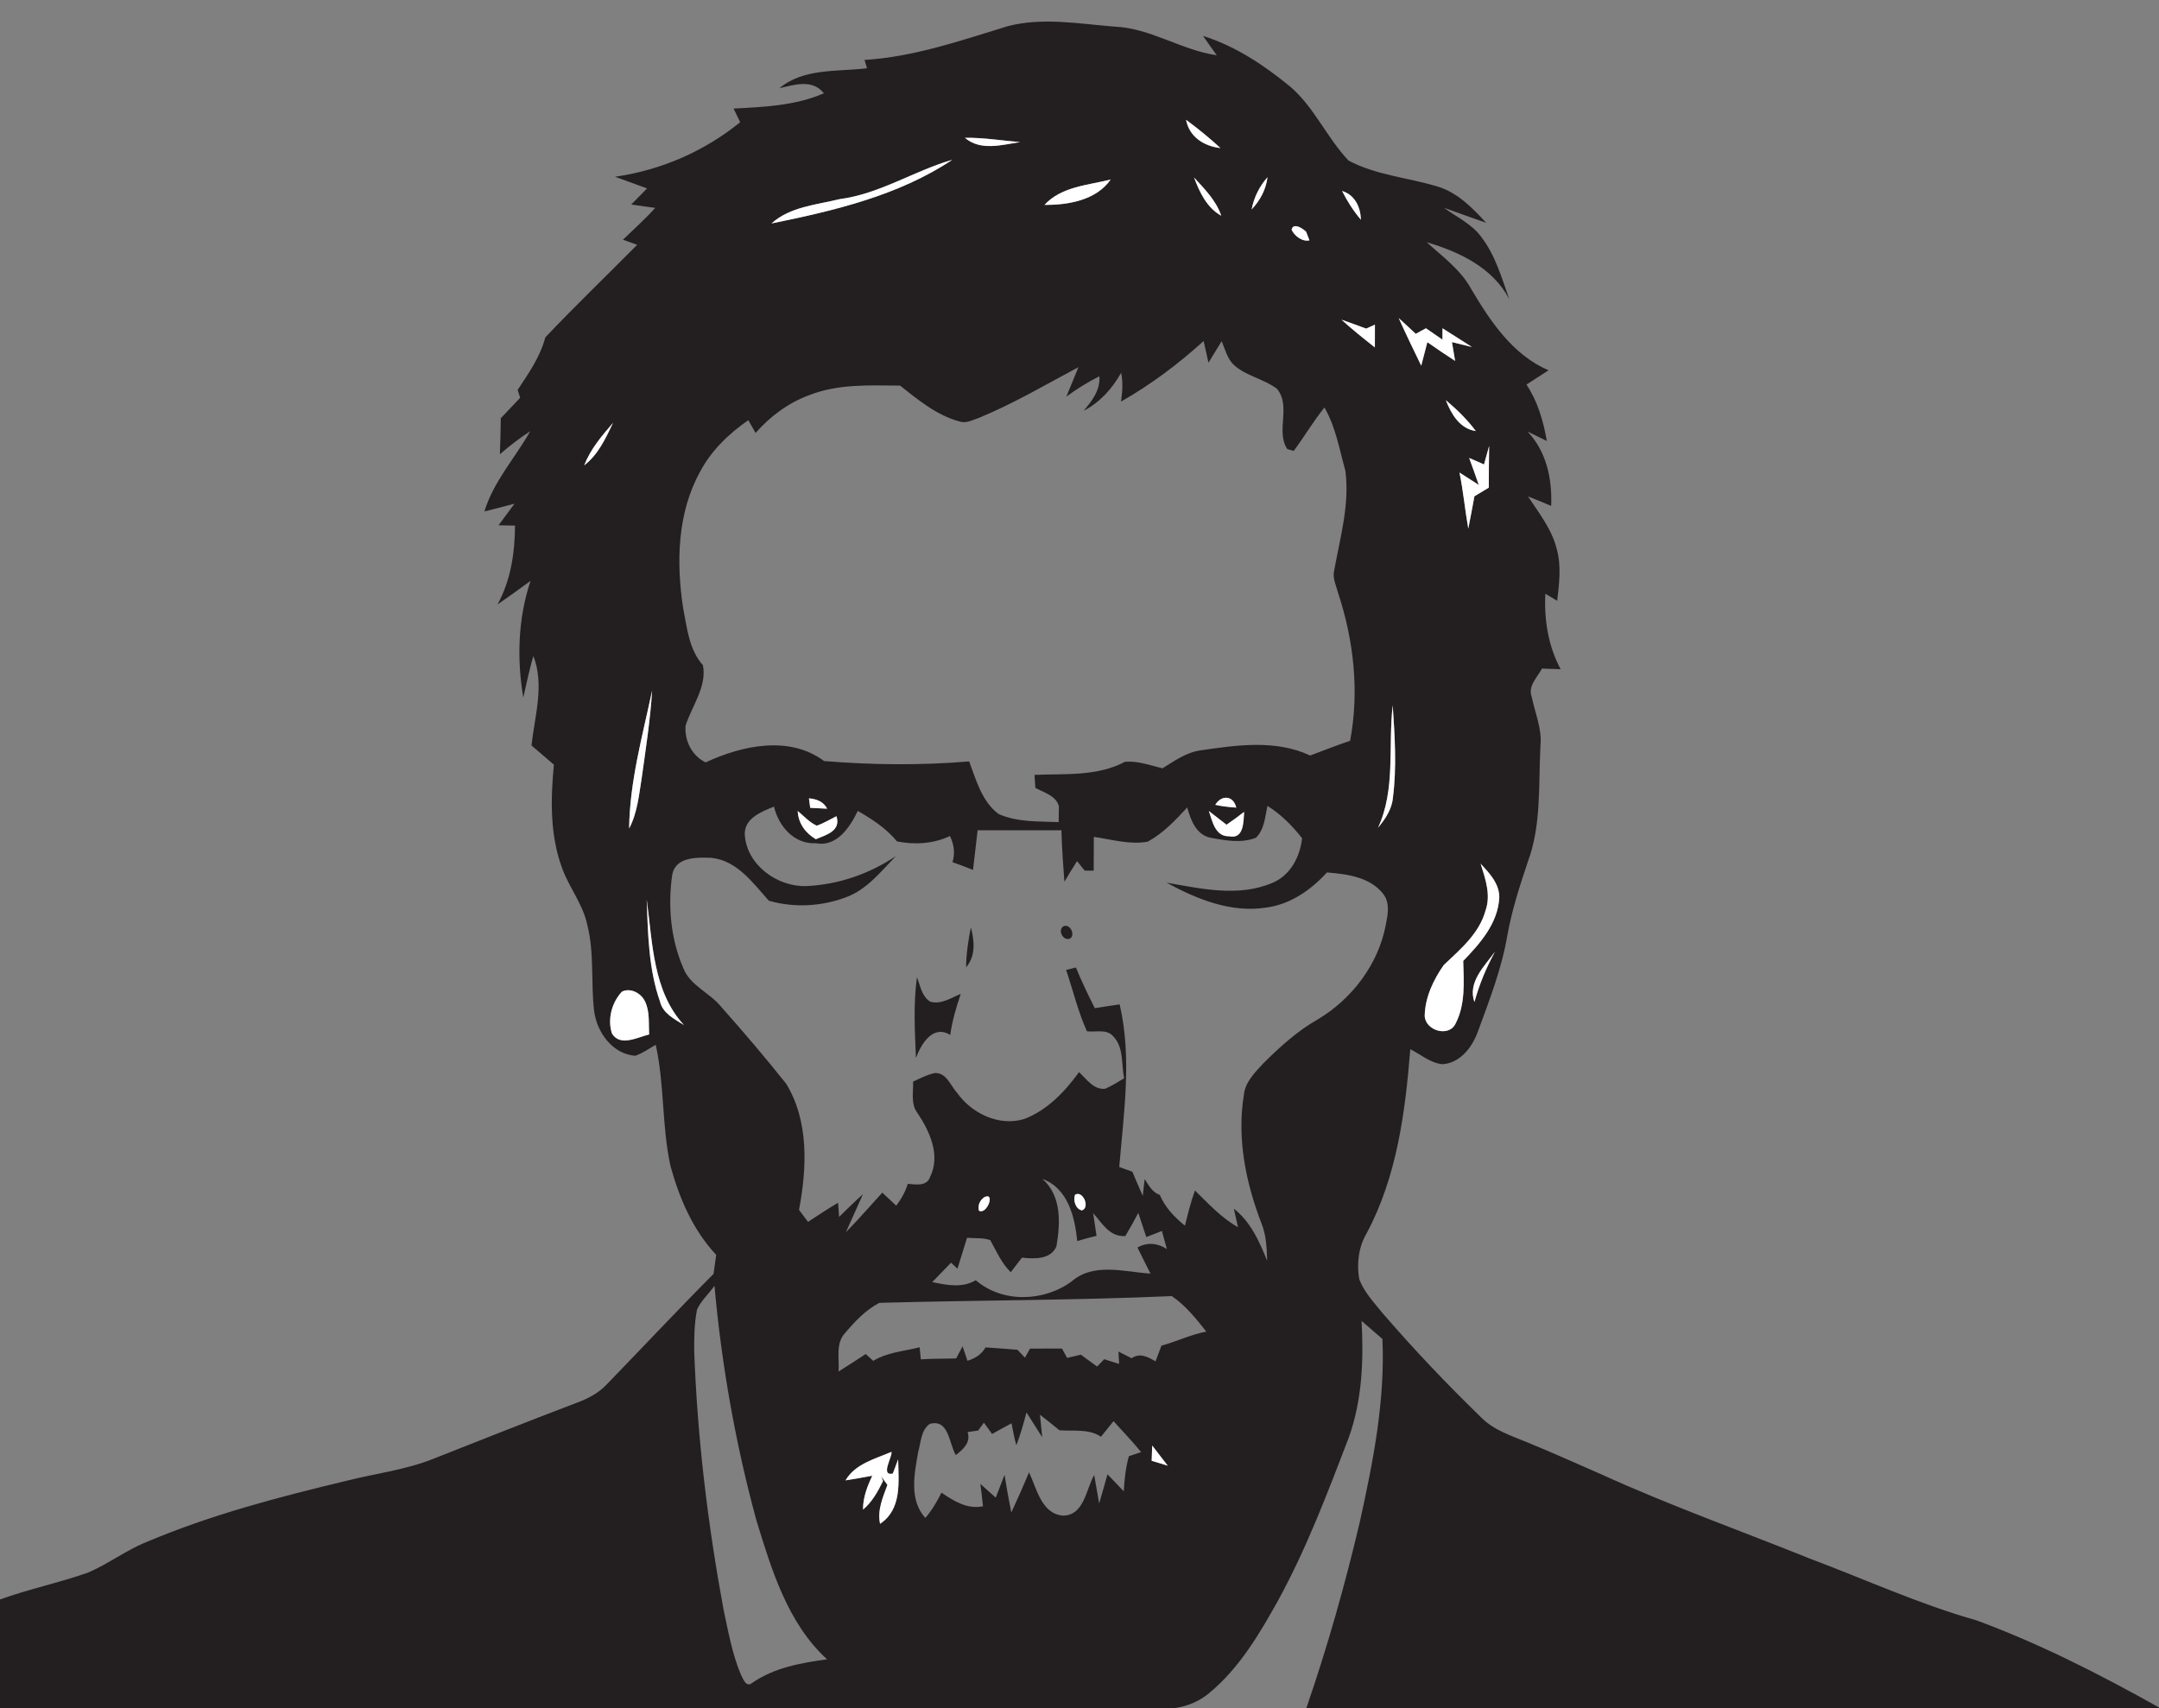 <?xml version="1.0" encoding="UTF-8" ?>
<!DOCTYPE svg PUBLIC "-//W3C//DTD SVG 1.1//EN" "http://www.w3.org/Graphics/SVG/1.1/DTD/svg11.dtd">
<svg width="455pt" height="360pt" viewBox="0 0 455 360" version="1.1" xmlns="http://www.w3.org/2000/svg">
<rect x="0" y="0" width="455" height="360" fill="#808080" stroke="none"/>
<g id="#231f20ff">
<path fill="#231f20" opacity="1.00" d=" M 212.40 5.51 C 219.77 3.60 227.44 5.03 234.90 5.61 C 242.51 5.94 248.95 10.56 256.43 11.65 C 255.45 10.29 254.48 8.94 253.53 7.57 C 260.34 9.70 266.36 13.72 271.84 18.20 C 276.97 22.56 279.61 29.02 284.20 33.84 C 289.97 36.92 296.67 37.42 302.85 39.28 C 307.11 40.53 310.28 43.78 313.20 46.96 C 310.23 45.93 307.25 44.86 304.31 43.79 C 306.95 45.73 310.16 47.19 312.15 49.91 C 315.13 53.77 316.46 58.52 318.07 63.04 C 314.58 56.41 307.56 53.08 300.69 51.06 C 304.05 54.13 307.88 56.88 310.09 60.98 C 314.12 67.78 318.80 74.79 326.34 78.05 C 324.80 79.07 323.25 80.07 321.70 81.06 C 324.07 84.63 325.26 88.76 325.99 92.94 C 324.63 92.29 323.28 91.63 321.93 90.96 C 325.93 95.19 327.14 100.97 326.90 106.63 C 325.29 105.93 323.65 105.27 322.02 104.63 C 324.33 108.14 327.06 111.56 328.08 115.73 C 329.07 119.30 328.59 123.02 328.17 126.64 C 327.54 126.26 326.30 125.52 325.68 125.14 C 325.39 130.64 326.28 136.17 328.90 141.05 C 327.59 141.01 326.27 140.96 324.96 140.92 C 323.99 142.78 321.95 144.57 322.80 146.87 C 323.50 150.31 325.02 153.65 324.64 157.25 C 324.22 165.42 324.87 173.90 321.96 181.71 C 320.27 186.76 318.62 191.84 317.68 197.09 C 316.49 204.12 313.89 210.79 311.45 217.44 C 310.28 220.71 307.71 224.09 303.97 224.30 C 301.43 224.05 299.42 222.25 297.21 221.14 C 296.16 234.41 294.38 248.06 288.00 259.96 C 286.31 262.85 285.88 266.37 286.46 269.63 C 287.48 272.33 289.52 274.47 291.30 276.69 C 297.92 284.37 304.92 291.74 312.20 298.80 C 314.87 301.50 318.57 302.62 321.99 304.05 C 327.16 306.17 332.25 308.47 337.37 310.70 C 351.79 317.27 366.73 322.60 381.43 328.51 C 393.12 332.90 404.52 338.13 416.56 341.53 C 429.90 346.45 442.61 352.94 455.00 359.88 L 455.00 360.00 L 275.31 360.00 C 279.74 347.16 283.45 334.07 286.56 320.85 C 289.36 308.18 291.93 295.26 291.34 282.21 C 289.87 280.94 288.41 279.67 286.95 278.41 C 287.40 286.70 287.07 295.22 284.21 303.10 C 279.78 314.67 275.37 326.31 269.42 337.21 C 265.46 344.34 261.20 351.59 254.83 356.85 C 252.80 358.57 250.28 359.61 247.67 360.00 L 0.00 360.00 L 0.00 337.12 C 6.05 334.94 12.37 333.62 18.44 331.50 C 22.79 329.68 26.57 326.71 30.98 324.97 C 44.51 319.24 58.79 315.52 73.06 312.10 C 79.16 310.55 85.50 309.82 91.38 307.45 C 101.44 303.46 111.52 299.49 121.63 295.63 C 123.91 294.79 126.11 293.64 127.80 291.86 C 135.34 284.09 142.74 276.17 150.38 268.50 C 150.56 267.16 150.74 265.82 150.93 264.48 C 146.05 259.29 143.18 252.59 141.31 245.80 C 139.45 237.38 140.07 228.63 138.19 220.21 C 136.78 221.03 135.43 221.98 133.88 222.53 C 129.05 222.16 125.76 217.54 125.20 213.02 C 124.50 207.03 125.28 200.89 123.78 194.98 C 122.88 190.58 119.90 187.04 118.42 182.86 C 115.89 175.94 116.03 168.40 116.73 161.17 C 115.16 159.82 113.59 158.46 112.01 157.12 C 112.69 150.90 114.78 144.37 112.41 138.28 C 111.53 141.15 110.97 144.10 110.28 147.02 C 108.90 138.88 109.17 130.29 111.81 122.43 C 109.52 124.13 107.19 125.77 104.85 127.40 C 107.66 122.29 108.50 116.53 108.54 110.78 C 107.67 110.76 105.93 110.74 105.06 110.72 C 106.19 109.20 107.31 107.69 108.43 106.16 C 106.32 106.72 104.21 107.28 102.09 107.80 C 104.00 101.46 108.56 96.54 111.75 90.88 C 109.50 92.34 107.38 93.99 105.35 95.74 C 105.45 93.21 105.50 90.68 105.54 88.15 C 106.90 86.72 108.27 85.28 109.63 83.83 C 109.49 83.42 109.22 82.60 109.09 82.19 C 111.38 78.70 113.86 75.21 114.92 71.11 C 121.22 64.46 127.84 58.11 134.28 51.60 C 133.53 51.33 132.04 50.79 131.29 50.52 C 133.57 48.31 135.96 46.19 138.08 43.82 C 136.40 43.57 134.71 43.33 133.03 43.11 C 134.14 41.98 135.26 40.85 136.37 39.71 C 134.12 38.89 131.87 38.06 129.62 37.25 C 139.27 35.88 148.43 31.90 155.99 25.76 C 155.53 24.80 155.06 23.84 154.60 22.88 C 161.03 22.55 167.64 22.27 173.63 19.66 C 171.21 16.62 167.46 17.85 164.26 18.59 C 169.45 14.29 176.46 15.17 182.71 14.38 C 182.58 13.94 182.32 13.07 182.19 12.63 C 192.59 12.00 202.51 8.54 212.40 5.51 M 257.21 31.21 C 254.91 29.09 252.47 27.11 249.96 25.25 C 250.64 28.87 253.73 30.81 257.21 31.21 M 203.36 29.05 C 206.65 31.87 211.14 30.54 214.99 29.94 C 211.11 29.65 207.25 28.97 203.36 29.05 M 176.96 41.97 C 172.06 43.18 166.50 43.56 162.59 47.10 C 175.76 44.42 189.38 41.22 200.69 33.68 C 192.63 36.01 185.39 40.87 176.96 41.97 M 220.13 43.18 C 225.10 43.23 231.03 42.21 234.07 37.84 C 229.30 39.04 223.65 39.32 220.13 43.18 M 251.64 37.41 C 252.81 40.53 254.32 43.76 257.37 45.47 C 256.30 42.27 253.86 39.84 251.64 37.41 M 263.78 44.14 C 265.55 42.26 266.81 39.95 267.12 37.35 C 265.42 39.28 264.25 41.62 263.78 44.14 M 282.84 40.25 C 283.92 42.42 285.24 44.47 286.81 46.32 C 286.72 43.64 285.56 41.10 282.84 40.25 M 272.20 48.40 C 272.76 49.71 274.49 51.02 275.96 50.66 C 275.79 50.21 275.44 49.31 275.27 48.86 C 274.62 48.19 272.56 46.81 272.20 48.40 M 289.75 73.23 C 289.75 71.62 289.75 70.02 289.76 68.42 C 289.29 68.63 288.37 69.05 287.91 69.26 C 286.18 68.62 284.45 67.98 282.71 67.38 C 284.97 69.43 287.35 71.34 289.75 73.23 M 294.77 67.04 C 296.29 70.41 297.89 73.75 299.52 77.08 C 299.94 75.43 300.37 73.77 300.81 72.12 C 302.73 73.47 304.68 74.79 306.66 76.07 C 306.49 75.08 306.16 73.10 305.99 72.11 C 307.04 72.37 309.16 72.88 310.21 73.14 C 308.15 71.81 306.07 70.51 304.00 69.19 L 303.99 71.59 C 302.82 70.79 301.66 69.99 300.51 69.19 C 299.97 69.48 298.90 70.06 298.36 70.36 C 297.16 69.24 295.98 68.13 294.77 67.04 M 236.25 84.64 C 236.55 82.62 236.69 80.58 236.27 78.57 C 234.40 81.91 231.81 84.81 228.38 86.58 C 230.14 84.48 231.91 82.23 231.69 79.31 C 229.24 80.53 226.92 81.99 224.72 83.60 C 225.59 81.54 226.43 79.47 227.27 77.39 C 220.31 81.10 213.50 85.13 206.19 88.12 C 204.93 88.53 203.59 89.30 202.24 88.84 C 197.44 87.56 193.51 84.30 189.68 81.27 C 183.26 81.23 176.59 80.88 170.50 83.30 C 166.13 84.92 162.30 87.76 159.24 91.25 C 158.72 90.35 158.22 89.45 157.70 88.56 C 153.59 91.41 149.88 94.98 147.53 99.44 C 142.73 108.15 142.50 118.56 143.97 128.17 C 144.80 132.34 145.18 136.89 148.14 140.21 C 149.02 144.73 145.80 148.80 144.48 152.95 C 144.23 156.12 145.81 159.28 148.71 160.69 C 156.38 157.12 166.33 154.94 173.68 160.41 C 183.84 161.24 194.10 161.33 204.25 160.49 C 205.72 164.41 206.93 168.95 210.44 171.56 C 214.37 173.33 218.89 173.10 223.11 173.28 C 223.12 172.45 223.15 170.79 223.16 169.96 C 222.58 167.68 220.01 167.07 218.20 166.06 C 218.15 165.37 218.07 164.00 218.02 163.32 C 224.42 163.05 231.24 163.68 237.09 160.56 C 239.79 160.34 242.40 161.30 244.99 161.94 C 247.48 160.40 249.97 158.59 252.95 158.16 C 260.61 157.05 268.83 155.83 276.11 159.24 C 278.91 158.19 281.69 157.09 284.53 156.14 C 286.50 145.75 285.30 134.98 282.00 124.98 C 281.60 123.43 280.77 121.85 281.18 120.21 C 282.43 113.28 284.48 106.26 283.52 99.16 C 282.26 94.68 281.49 89.97 279.12 85.89 C 276.77 88.80 274.88 92.05 272.64 95.04 C 272.30 94.94 271.63 94.75 271.29 94.65 C 268.79 90.89 272.17 85.62 269.11 81.94 C 266.34 79.85 262.67 79.29 260.05 76.94 C 258.63 75.61 258.19 73.63 257.46 71.91 C 256.53 73.43 255.60 74.93 254.68 76.45 C 254.34 74.92 254.00 73.40 253.66 71.88 C 248.32 76.73 242.53 81.07 236.25 84.64 M 304.70 84.35 C 305.85 87.26 307.62 90.36 311.02 90.85 C 309.20 88.42 307.02 86.28 304.70 84.35 M 123.11 98.09 C 126.06 95.83 127.65 92.38 129.20 89.12 C 126.83 91.85 124.43 94.68 123.11 98.09 M 312.75 97.89 C 311.97 97.55 310.40 96.86 309.62 96.52 C 310.31 98.41 310.99 100.30 311.65 102.21 C 310.28 101.35 308.92 100.48 307.58 99.60 C 308.38 103.51 308.74 107.49 309.43 111.42 C 309.90 109.15 310.31 106.88 310.73 104.60 C 311.73 103.99 312.74 103.38 313.76 102.78 C 313.74 99.85 313.80 96.92 313.83 93.99 C 313.56 94.97 313.02 96.92 312.75 97.89 M 137.43 145.55 C 135.40 155.13 132.69 164.77 132.59 174.62 C 134.35 171.28 134.67 167.47 135.26 163.82 C 136.11 157.74 137.05 151.67 137.43 145.55 M 290.41 174.47 C 291.93 172.63 293.34 170.58 293.55 168.13 C 294.38 161.68 293.94 155.12 293.51 148.66 C 292.52 157.24 294.16 166.38 290.41 174.47 M 170.48 168.27 C 170.55 168.77 170.68 169.77 170.75 170.27 C 171.94 170.34 173.13 170.40 174.32 170.45 C 173.54 168.94 172.08 168.40 170.48 168.27 M 256.11 169.63 C 257.57 169.97 259.05 170.11 260.54 170.22 C 259.93 167.66 257.45 167.46 256.11 169.63 M 156.96 175.98 C 157.40 182.34 163.83 186.97 169.97 186.76 C 176.67 186.45 183.23 184.19 188.79 180.45 C 185.63 183.72 182.65 187.54 178.23 189.14 C 173.10 191.07 167.28 191.37 162.02 189.84 C 158.70 186.11 155.37 181.43 150.00 180.81 C 146.95 180.70 142.35 180.52 141.66 184.43 C 140.74 190.92 141.33 197.87 143.96 203.93 C 145.37 207.73 149.46 209.14 151.89 212.10 C 156.62 217.42 161.24 222.84 165.67 228.40 C 170.52 236.31 170.05 246.22 168.39 255.01 C 169.02 255.84 169.65 256.68 170.29 257.53 C 172.38 256.15 174.47 254.78 176.62 253.50 C 176.67 254.25 176.79 255.74 176.84 256.49 C 178.49 254.87 180.13 253.24 181.86 251.71 C 180.70 254.39 179.44 257.04 178.26 259.72 C 180.92 257.03 183.38 254.16 185.94 251.37 C 186.91 252.28 187.90 253.20 188.88 254.12 C 189.93 252.71 190.82 251.21 191.30 249.52 C 192.96 249.64 195.34 250.12 196.02 248.05 C 198.28 243.48 195.91 238.39 193.31 234.53 C 191.90 232.64 192.51 230.15 192.43 227.97 C 193.90 227.30 195.35 226.53 196.94 226.17 C 199.46 226.01 200.28 228.77 201.68 230.31 C 204.77 234.68 210.56 237.48 215.86 235.85 C 220.70 234.00 224.42 230.10 227.40 225.97 C 228.97 227.42 230.47 229.73 232.90 229.48 C 234.31 228.89 235.58 228.04 236.90 227.27 C 236.30 224.35 236.87 220.71 234.61 218.43 C 233.22 216.79 230.89 217.62 229.06 217.36 C 227.18 213.20 226.14 208.74 224.68 204.43 C 225.20 204.30 226.23 204.04 226.75 203.92 C 227.93 206.84 229.31 209.67 230.72 212.49 C 232.47 212.21 234.21 211.94 235.96 211.69 C 238.59 222.94 236.82 234.61 235.88 245.97 C 236.80 246.30 237.72 246.63 238.64 246.96 C 239.36 248.66 240.07 250.35 240.83 252.05 C 240.93 251.17 241.13 249.40 241.23 248.52 C 242.09 249.81 242.84 251.32 244.42 251.85 C 245.55 254.48 247.51 256.56 249.72 258.33 C 250.35 255.84 250.95 253.34 251.83 250.92 C 254.67 253.70 257.40 256.68 260.90 258.66 C 260.68 257.68 260.24 255.73 260.03 254.75 C 263.59 257.55 265.41 261.66 267.05 265.75 C 266.96 263.11 266.87 260.41 265.88 257.93 C 262.57 249.37 260.65 240.01 262.13 230.85 C 262.37 228.11 264.43 226.10 266.18 224.18 C 269.71 220.67 273.44 217.27 277.80 214.81 C 284.96 210.50 290.45 203.26 292.04 195.00 C 292.46 192.85 293.00 190.29 291.50 188.41 C 288.73 184.84 283.85 184.22 279.65 183.89 C 276.31 187.55 271.99 190.58 266.98 191.27 C 259.53 192.49 252.26 189.54 245.85 186.04 C 253.15 187.31 261.02 189.13 268.13 186.09 C 271.94 184.53 273.98 180.59 274.41 176.67 C 272.34 174.04 269.97 171.64 267.12 169.86 C 266.59 172.15 266.49 174.82 264.69 176.57 C 261.61 177.79 258.16 177.14 255.02 176.55 C 252.03 175.88 250.94 172.79 250.20 170.19 C 247.72 172.89 245.13 175.62 241.88 177.40 C 238.09 178.09 234.26 176.92 230.52 176.39 C 230.50 178.76 230.50 181.14 230.49 183.51 C 230.02 183.51 229.07 183.50 228.60 183.50 C 228.20 183.00 227.38 182.00 226.98 181.50 C 226.07 182.93 225.18 184.38 224.32 185.84 C 224.04 182.23 223.79 178.62 223.69 175.00 C 217.80 175.00 211.92 175.00 206.03 175.00 C 205.70 177.78 205.37 180.56 205.06 183.35 C 203.63 182.77 202.18 182.23 200.73 181.72 C 201.33 179.83 201.05 177.97 200.20 176.21 C 196.69 177.86 192.79 178.09 189.03 177.34 C 186.79 174.60 183.81 172.67 180.78 170.92 C 179.11 174.33 176.38 178.56 171.94 177.73 C 167.34 177.96 164.11 174.15 163.11 170.01 C 160.45 171.09 156.78 172.50 156.96 175.98 M 168.11 170.93 C 168.24 173.53 169.73 175.58 171.93 176.88 C 174.14 175.96 177.28 175.14 176.28 172.03 C 174.91 172.71 173.59 173.53 172.13 174.03 C 170.56 173.33 169.42 171.99 168.11 170.93 M 254.76 170.94 C 255.50 173.07 256.09 176.35 259.03 176.26 C 262.16 176.93 262.06 173.19 262.19 171.12 C 260.98 172.06 259.75 172.97 258.48 173.83 C 257.23 172.87 255.99 171.91 254.76 170.94 M 312.03 182.03 C 313.03 185.20 314.24 188.62 313.07 191.92 C 311.74 196.78 307.76 200.08 304.27 203.40 C 302.07 206.51 300.32 210.24 300.25 214.11 C 300.35 217.21 305.38 218.75 306.78 215.69 C 308.86 211.67 308.49 206.91 308.37 202.53 C 311.95 198.84 315.71 194.56 315.97 189.15 C 315.98 186.21 313.88 184.03 312.03 182.03 M 136.29 189.61 C 136.56 196.80 136.67 204.22 139.09 211.08 C 139.69 213.62 142.14 214.77 144.14 216.05 C 137.58 208.94 137.53 198.65 136.29 189.61 M 310.73 211.20 C 311.75 207.49 313.22 203.95 315.07 200.58 C 312.83 203.66 309.26 207.04 310.73 211.20 M 131.07 209.01 C 128.92 211.29 127.97 214.85 128.98 217.85 C 130.69 220.66 134.36 218.63 136.80 218.03 C 136.67 215.69 136.98 213.19 135.91 211.02 C 135.07 209.32 132.88 208.12 131.07 209.01 M 219.70 248.49 C 223.76 252.09 223.47 257.82 222.64 262.69 C 221.42 265.54 217.94 265.33 215.37 265.08 C 214.59 266.11 213.81 267.13 213.01 268.14 C 211.05 266.24 210.00 263.72 208.69 261.38 C 207.13 260.83 205.43 261.04 203.80 260.89 C 203.12 263.06 202.45 265.23 201.78 267.40 C 201.44 267.09 200.77 266.45 200.43 266.14 C 199.11 267.49 197.78 268.85 196.47 270.22 C 199.53 270.87 202.79 271.53 205.64 269.83 C 211.28 274.71 220.13 274.38 225.95 270.00 C 230.54 266.08 237.04 268.08 242.46 268.44 C 241.54 266.61 240.61 264.78 239.72 262.94 C 241.76 261.76 243.98 262.01 245.92 263.26 C 245.55 261.99 245.21 260.72 244.87 259.45 C 244.04 259.77 242.40 260.42 241.58 260.74 C 241.02 259.04 240.44 257.34 239.89 255.64 C 239.03 257.29 238.11 258.92 237.16 260.52 C 233.83 260.75 232.29 257.82 230.38 255.70 C 230.60 257.29 230.84 258.88 231.09 260.48 C 229.72 260.81 228.37 261.17 227.03 261.58 C 226.51 256.50 225.08 250.46 219.70 248.49 M 207.43 252.33 C 206.43 253.08 206.06 254.02 206.30 255.16 C 207.94 256.17 209.87 251.16 207.43 252.33 M 226.55 251.83 C 226.13 252.99 226.66 254.86 228.03 255.11 C 229.81 254.46 228.15 250.78 226.55 251.83 M 146.88 276.06 C 146.33 279.00 146.25 282.02 146.31 285.01 C 146.98 303.19 149.17 321.29 152.47 339.17 C 153.47 343.81 154.28 348.55 156.14 352.95 C 156.59 353.77 157.20 355.73 158.47 354.74 C 163.13 351.49 168.79 350.49 174.30 349.74 C 165.97 342.11 162.62 330.88 159.40 320.42 C 155.00 304.26 152.07 287.67 150.57 271.00 C 149.39 272.72 147.73 274.13 146.88 276.06 M 185.32 274.60 C 182.47 276.08 180.17 278.51 178.11 280.95 C 176.03 283.16 176.93 286.36 176.72 289.07 C 178.64 287.86 180.55 286.64 182.45 285.39 C 182.97 285.87 183.50 286.34 184.03 286.83 C 186.96 285.03 190.53 284.79 193.81 283.97 C 193.87 284.60 193.99 285.88 194.06 286.51 C 196.53 286.34 199.02 286.40 201.51 286.31 C 201.85 285.68 202.52 284.41 202.86 283.77 C 203.20 284.78 203.55 285.80 203.89 286.81 C 205.48 286.32 206.86 285.48 207.70 283.99 C 209.94 284.15 212.18 284.30 214.42 284.49 C 214.82 284.91 215.60 285.74 216.00 286.15 C 216.26 285.68 216.80 284.73 217.07 284.25 C 219.31 284.25 221.56 284.24 223.81 284.23 C 224.08 284.72 224.62 285.71 224.89 286.21 C 225.61 286.04 227.06 285.70 227.78 285.52 C 228.92 286.36 230.06 287.20 231.21 288.03 C 231.58 287.64 232.33 286.87 232.71 286.48 C 233.49 286.73 235.06 287.22 235.85 287.47 C 235.81 286.82 235.74 285.52 235.71 284.87 C 236.40 285.22 237.78 285.92 238.47 286.27 C 240.26 285.07 241.93 285.99 243.52 286.93 C 243.93 285.82 244.35 284.72 244.77 283.63 C 247.96 282.75 250.96 281.28 254.23 280.66 C 252.06 277.93 249.86 275.17 246.96 273.18 C 226.42 274.08 205.86 274.03 185.32 274.60 M 216.33 297.70 C 215.71 300.03 215.06 302.36 214.20 304.61 C 213.72 303.11 213.50 301.52 213.18 299.99 C 211.80 300.73 210.43 301.47 209.07 302.24 C 208.64 301.64 207.79 300.46 207.36 299.86 C 207.06 300.28 206.44 301.11 206.14 301.52 C 205.58 301.60 204.48 301.76 203.92 301.83 C 204.63 304.09 203.00 305.44 201.44 306.69 C 199.98 304.28 200.00 298.99 195.94 300.12 C 194.06 301.43 194.10 304.01 193.50 306.02 C 192.71 310.60 191.54 316.13 195.01 319.94 C 196.39 318.33 197.48 316.50 198.41 314.61 C 200.99 316.36 203.89 318.18 207.16 317.47 C 206.99 315.89 206.82 314.33 206.61 312.76 C 207.68 313.74 208.76 314.68 209.85 315.66 C 210.47 314.06 211.08 312.45 211.70 310.85 C 212.12 313.50 212.59 316.15 213.13 318.78 C 214.44 315.98 215.69 313.16 216.87 310.32 C 218.47 313.71 219.48 319.06 223.99 319.45 C 228.49 319.44 228.85 313.92 230.60 310.89 C 230.94 312.89 231.28 314.89 231.64 316.89 C 232.25 314.84 232.82 312.79 233.40 310.74 C 234.55 311.93 235.69 313.12 236.83 314.32 C 236.96 311.83 237.24 309.34 237.90 306.93 C 238.55 306.71 239.84 306.28 240.48 306.06 C 238.66 303.79 236.61 301.71 234.67 299.54 C 233.79 300.62 232.91 301.73 232.03 302.82 C 229.42 301.09 226.21 301.68 223.27 301.46 C 221.92 300.34 220.55 299.25 219.17 298.19 C 219.29 299.37 219.52 301.74 219.64 302.93 C 218.53 301.17 217.44 299.44 216.33 297.70 M 242.82 304.68 C 242.78 305.74 242.74 306.81 242.71 307.89 C 243.83 308.23 244.96 308.58 246.09 308.92 C 245.00 307.50 243.92 306.08 242.82 304.68 M 178.19 312.02 C 180.07 311.73 181.95 311.39 183.82 311.04 C 182.78 313.29 181.85 315.64 181.88 318.18 C 183.81 316.57 185.01 314.35 186.10 312.14 L 185.71 311.17 C 186.04 311.62 186.69 312.52 187.02 312.97 C 186.06 315.61 184.85 318.28 185.47 321.17 C 190.10 318.10 189.37 312.36 189.28 307.59 C 188.92 308.60 188.53 309.57 188.15 310.59 C 185.43 311.15 188.13 306.99 187.87 306.01 C 184.41 307.50 180.23 308.52 178.19 312.02 Z" />
<path fill="#231f20" opacity="1.00" d=" M 223.94 195.35 C 225.25 194.42 226.67 196.72 225.65 197.72 C 224.32 198.60 222.88 196.37 223.94 195.35 Z" />
<path fill="#231f20" opacity="1.00" d=" M 204.60 195.46 C 205.36 198.26 205.66 201.52 203.60 203.87 C 203.62 201.04 204.07 198.23 204.60 195.46 Z" />
<path fill="#231f20" opacity="1.00" d=" M 193.03 222.99 C 192.79 217.31 192.47 211.62 193.24 205.97 C 193.95 207.77 194.24 209.97 196.02 211.11 C 198.33 211.81 200.43 210.31 202.47 209.48 C 201.52 212.31 200.67 215.17 200.26 218.13 C 196.56 215.89 194.13 220.06 193.03 222.99 Z" />
</g>
<g id="#ffffffff">
<path fill="#ffffff" opacity="1.00" d=" M 257.21 31.21 C 253.73 30.81 250.64 28.87 249.96 25.25 C 252.47 27.11 254.91 29.09 257.21 31.21 Z" />
<path fill="#ffffff" opacity="1.00" d=" M 203.36 29.05 C 207.25 28.97 211.11 29.65 214.99 29.94 C 211.14 30.54 206.65 31.87 203.36 29.05 Z" />
<path fill="#ffffff" opacity="1.00" d=" M 176.96 41.97 C 185.39 40.87 192.63 36.01 200.69 33.68 C 189.38 41.22 175.76 44.42 162.59 47.10 C 166.50 43.56 172.06 43.18 176.96 41.97 Z" />
<path fill="#ffffff" opacity="1.00" d=" M 220.13 43.18 C 223.65 39.32 229.30 39.04 234.07 37.84 C 231.03 42.21 225.10 43.23 220.13 43.18 Z" />
<path fill="#ffffff" opacity="1.00" d=" M 251.64 37.41 C 253.86 39.84 256.30 42.27 257.37 45.47 C 254.32 43.76 252.81 40.53 251.64 37.41 Z" />
<path fill="#ffffff" opacity="1.00" d=" M 263.78 44.14 C 264.25 41.62 265.42 39.28 267.12 37.35 C 266.81 39.95 265.55 42.26 263.78 44.14 Z" />
<path fill="#ffffff" opacity="1.00" d=" M 282.84 40.25 C 285.56 41.10 286.72 43.64 286.81 46.32 C 285.24 44.47 283.92 42.42 282.84 40.25 Z" />
<path fill="#ffffff" opacity="1.00" d=" M 272.20 48.40 C 272.56 46.81 274.62 48.19 275.27 48.86 C 275.44 49.31 275.79 50.21 275.96 50.66 C 274.49 51.02 272.76 49.71 272.20 48.40 Z" />
<path fill="#ffffff" opacity="1.00" d=" M 289.75 73.23 C 287.35 71.34 284.97 69.43 282.71 67.38 C 284.45 67.98 286.18 68.62 287.91 69.26 C 288.37 69.05 289.29 68.63 289.76 68.42 C 289.75 70.02 289.75 71.62 289.75 73.23 Z" />
<path fill="#ffffff" opacity="1.00" d=" M 294.77 67.04 C 295.98 68.13 297.16 69.24 298.36 70.36 C 298.90 70.06 299.97 69.48 300.51 69.19 C 301.66 69.99 302.82 70.79 303.99 71.59 L 304.00 69.19 C 306.07 70.51 308.15 71.81 310.21 73.14 C 309.16 72.88 307.04 72.37 305.99 72.11 C 306.16 73.10 306.49 75.08 306.66 76.07 C 304.68 74.79 302.73 73.47 300.81 72.12 C 300.37 73.77 299.94 75.43 299.52 77.08 C 297.89 73.75 296.29 70.41 294.77 67.04 Z" />
<path fill="#ffffff" opacity="1.00" d=" M 304.70 84.35 C 307.02 86.28 309.20 88.42 311.02 90.85 C 307.62 90.36 305.85 87.26 304.70 84.35 Z" />
<path fill="#ffffff" opacity="1.00" d=" M 123.11 98.09 C 124.43 94.68 126.83 91.85 129.20 89.12 C 127.65 92.38 126.06 95.83 123.11 98.09 Z" />
<path fill="#ffffff" opacity="1.00" d=" M 312.75 97.89 C 313.02 96.92 313.56 94.97 313.83 93.99 C 313.80 96.92 313.74 99.85 313.76 102.78 C 312.74 103.38 311.73 103.99 310.73 104.60 C 310.31 106.88 309.90 109.15 309.43 111.42 C 308.74 107.49 308.38 103.51 307.58 99.60 C 308.92 100.48 310.28 101.35 311.65 102.21 C 310.99 100.30 310.31 98.41 309.62 96.52 C 310.40 96.86 311.97 97.55 312.75 97.89 Z" />
<path fill="#ffffff" opacity="1.00" d=" M 137.43 145.55 C 137.05 151.67 136.11 157.74 135.26 163.82 C 134.67 167.47 134.35 171.28 132.59 174.62 C 132.69 164.77 135.40 155.13 137.43 145.55 Z" />
<path fill="#ffffff" opacity="1.00" d=" M 290.41 174.47 C 294.16 166.38 292.52 157.24 293.51 148.66 C 293.94 155.12 294.38 161.68 293.55 168.13 C 293.34 170.58 291.93 172.63 290.41 174.47 Z" />
<path fill="#ffffff" opacity="1.00" d=" M 170.48 168.27 C 172.08 168.40 173.54 168.94 174.32 170.45 C 173.13 170.40 171.94 170.34 170.75 170.27 C 170.68 169.77 170.55 168.77 170.48 168.27 Z" />
<path fill="#ffffff" opacity="1.00" d=" M 256.11 169.63 C 257.45 167.46 259.93 167.66 260.54 170.22 C 259.05 170.11 257.57 169.97 256.11 169.63 Z" />
<path fill="#ffffff" opacity="1.00" d=" M 168.11 170.93 C 169.42 171.99 170.56 173.33 172.13 174.03 C 173.59 173.53 174.91 172.71 176.28 172.03 C 177.28 175.14 174.14 175.96 171.93 176.88 C 169.73 175.58 168.24 173.53 168.11 170.93 Z" />
<path fill="#ffffff" opacity="1.00" d=" M 254.76 170.94 C 255.99 171.91 257.23 172.87 258.48 173.83 C 259.75 172.97 260.98 172.06 262.19 171.12 C 262.06 173.19 262.16 176.93 259.03 176.26 C 256.09 176.35 255.50 173.07 254.76 170.94 Z" />
<path fill="#ffffff" opacity="1.00" d=" M 312.03 182.03 C 313.88 184.03 315.98 186.21 315.97 189.15 C 315.71 194.56 311.95 198.84 308.37 202.53 C 308.49 206.91 308.86 211.67 306.78 215.69 C 305.38 218.75 300.35 217.21 300.25 214.11 C 300.32 210.24 302.07 206.51 304.27 203.40 C 307.76 200.08 311.74 196.78 313.07 191.92 C 314.24 188.62 313.03 185.20 312.03 182.03 Z" />
<path fill="#ffffff" opacity="1.00" d=" M 136.29 189.61 C 137.53 198.65 137.58 208.94 144.14 216.05 C 142.14 214.77 139.69 213.62 139.09 211.08 C 136.67 204.22 136.56 196.80 136.29 189.61 Z" />
<path fill="#ffffff" opacity="1.00" d=" M 310.73 211.20 C 309.26 207.04 312.83 203.66 315.07 200.58 C 313.22 203.95 311.75 207.49 310.73 211.20 Z" />
<path fill="#ffffff" opacity="1.00" d=" M 131.07 209.01 C 132.88 208.12 135.07 209.32 135.91 211.02 C 136.98 213.19 136.67 215.69 136.80 218.03 C 134.36 218.63 130.69 220.66 128.98 217.85 C 127.97 214.85 128.92 211.29 131.07 209.01 Z" />
<path fill="#ffffff" opacity="1.00" d=" M 207.43 252.33 C 209.87 251.16 207.94 256.17 206.30 255.16 C 206.06 254.02 206.43 253.08 207.43 252.33 Z" />
<path fill="#ffffff" opacity="1.00" d=" M 226.55 251.83 C 228.15 250.78 229.81 254.46 228.03 255.11 C 226.66 254.86 226.13 252.99 226.55 251.83 Z" />
<path fill="#ffffff" opacity="1.00" d=" M 242.82 304.68 C 243.92 306.08 245.00 307.50 246.09 308.92 C 244.96 308.58 243.83 308.23 242.71 307.89 C 242.74 306.81 242.78 305.74 242.82 304.68 Z" />
<path fill="#ffffff" opacity="1.00" d=" M 178.19 312.02 C 180.23 308.52 184.41 307.50 187.87 306.01 C 188.13 306.99 185.43 311.15 188.15 310.59 C 188.53 309.57 188.92 308.60 189.28 307.59 C 189.37 312.36 190.10 318.10 185.47 321.17 C 184.85 318.28 186.06 315.61 187.02 312.97 C 186.69 312.52 186.04 311.62 185.71 311.17 L 186.10 312.14 C 185.01 314.35 183.81 316.57 181.88 318.18 C 181.85 315.64 182.78 313.29 183.82 311.04 C 181.95 311.39 180.07 311.73 178.19 312.02 Z" />
</g>
</svg>
